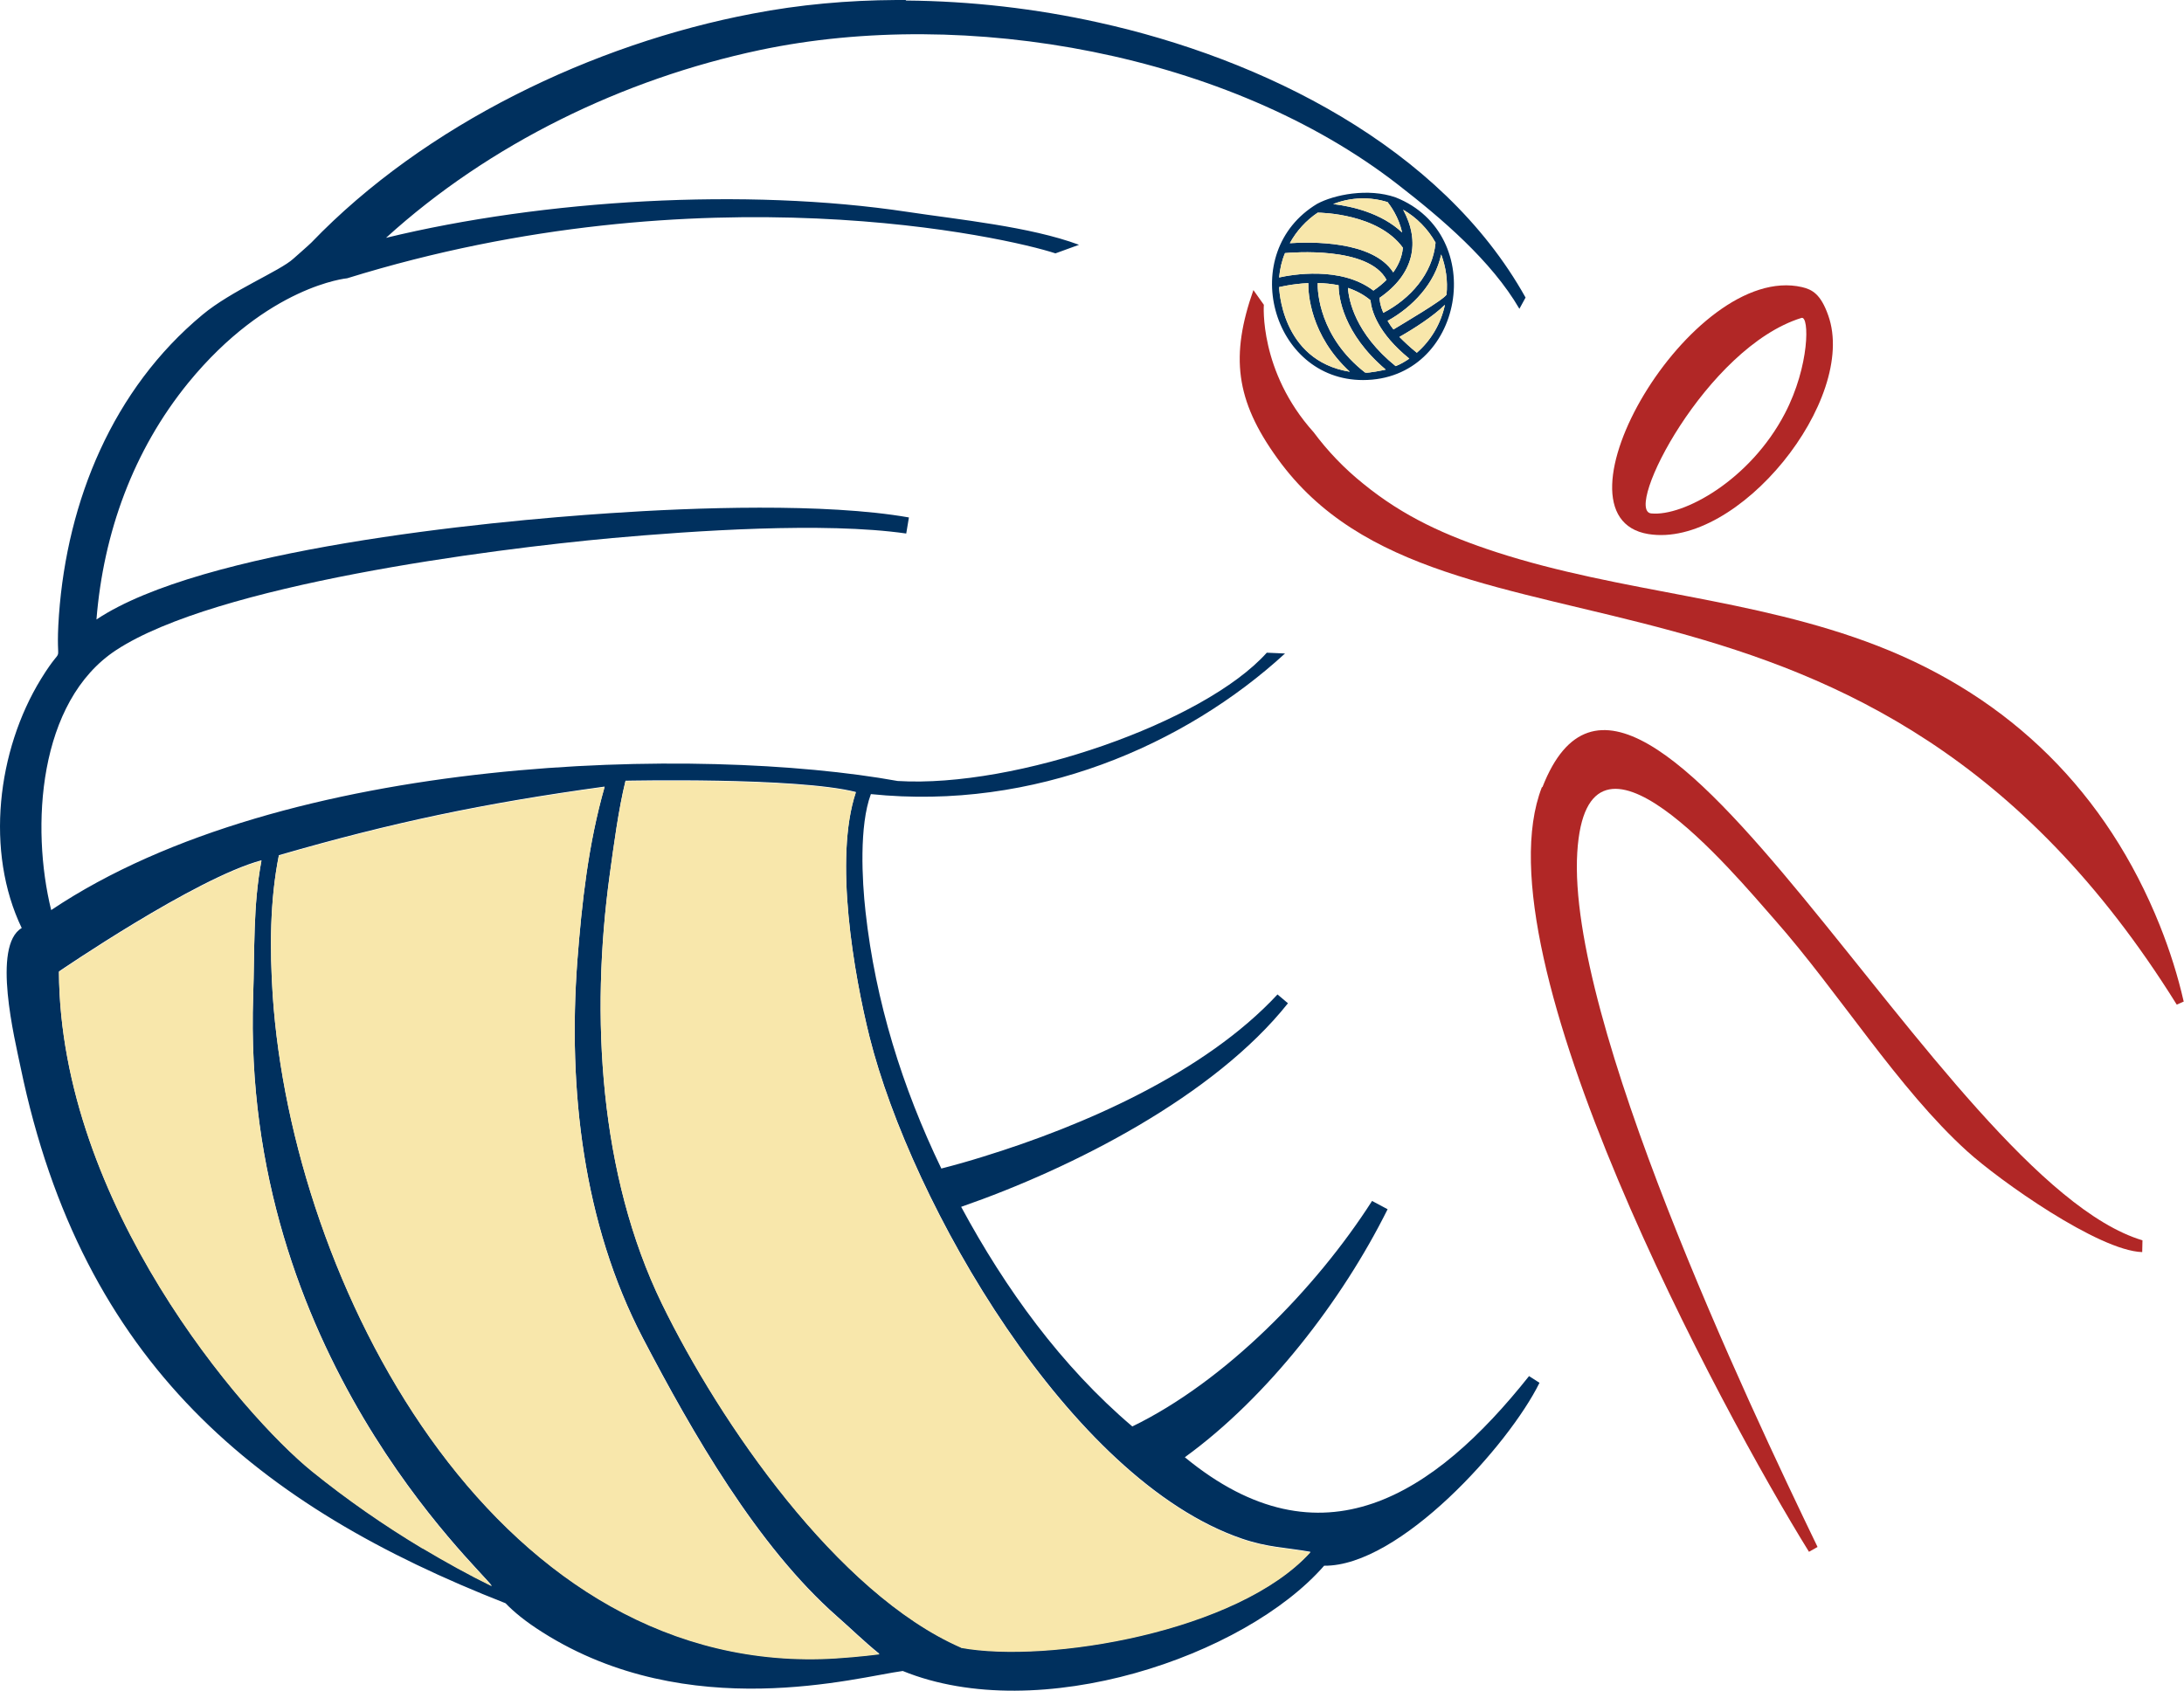 <?xml version="1.0" encoding="utf-8"?>
<!-- Generator: Adobe Illustrator 16.0.0, SVG Export Plug-In . SVG Version: 6.00 Build 0)  -->
<!DOCTYPE svg PUBLIC "-//W3C//DTD SVG 1.0//EN" "http://www.w3.org/TR/2001/REC-SVG-20010904/DTD/svg10.dtd">
<svg version="1.0" id="Layer_1" xmlns="http://www.w3.org/2000/svg" xmlns:xlink="http://www.w3.org/1999/xlink" x="0px" y="0px"
	 width="587.016px" height="454.501px" viewBox="0 0 587.016 454.501" enable-background="new 0 0 587.016 454.501"
	 xml:space="preserve">
<g>
	<path fill="#00305E" d="M243.436,0h-2.521c-13.031,0.072-25.991,1.224-38.663,3.672c-42.84,8.136-88.056,29.808-118.583,61.56
		c-0.72,0.72-4.824,4.32-4.824,4.32c-3.6,3.312-16.632,8.568-24.407,15.048c-24.12,20.016-36.359,49.967-38.592,80.711
		c-1.152,16.344,2.088,5.976-4.824,17.208c-11.808,19.224-15.048,46.438-5.184,66.959c-8.064,4.752-1.872,29.88-0.288,37.512
		c16.56,79.774,64.008,118.007,130.318,143.999c2.305,2.375,5.328,4.896,10.008,7.849c39.24,24.84,84.743,11.95,96.768,10.366
		c36.647,14.904,91.942-3.887,113.255-28.295c20.304,0.215,49.679-32.473,57.887-49.176l-2.808-1.801
		c-25.416,31.969-55.801,52.057-92.521,21.815l0,0c22.248-16.127,42.336-42.19,54.504-66.672l-4.176-2.229
		c-15.12,23.614-39.528,48.526-64.439,60.623c-19.08-16.201-34.127-37.009-46.008-59.039c30.096-10.441,68.039-29.81,87.839-54.722
		l-2.808-2.375c-19.512,21.023-52.056,35.279-79.199,43.632c-3.672,1.151-7.488,2.231-11.16,3.168
		c-10.512-21.815-17.712-44.929-20.375-69.048c-0.937-8.424-1.729-23.111,1.439-31.607c43.991,4.536,84.455-13.176,111.311-37.799
		l-4.896-0.216c-16.776,18.72-67.463,36.432-99.215,34.488c-52.632-9.504-164.519-7.56-227.518,34.704
		c-5.472-22.176-3.6-56.088,17.496-69.912c26.855-17.568,100.295-27.072,133.271-30.096c21.815-1.944,56.951-4.392,79.055-1.224
		l0.72-4.32c-22.535-3.96-58.031-2.664-80.278-1.152c-33.768,2.232-109.799,9.72-138.095,28.583
		c1.872-23.256,9.863-45.432,24.695-63.647c21.384-26.136,42.695-28.08,42.695-28.08c95.688-29.664,177.551-10.944,190.366-6.696
		l6.336-2.304c-13.176-4.896-32.327-6.768-46.151-8.856c-43.415-6.552-97.703-3.312-140.11,6.984
		c27.792-25.272,63.719-42.696,100.438-50.472C259.707,1.728,330.338,14.4,375.626,49.536c11.808,9.144,25.271,20.591,32.759,33.479
		l1.656-3.024c-22.68-40.68-70.991-64.295-114.767-73.943c-16.849-3.744-34.344-5.76-51.769-5.904l0,0L243.436,0z M380.81,94.823
		c-1.872-1.512-3.384-2.952-4.68-4.248c3.815-2.16,9-5.472,12.239-8.64C387.29,87.047,384.554,91.583,380.81,94.823L380.81,94.823z
		 M385.85,65.231c-0.792,8.424-6.84,15.12-14.04,18.864c-0.792-1.8-1.008-3.24-1.008-4.032c9.288-6.408,11.017-15.048,6.336-23.688
		C380.737,58.463,383.762,61.487,385.85,65.231L385.85,65.231z M375.122,98.423c-10.872-8.784-12.601-17.712-12.816-21.023
		c2.16,0.72,4.248,1.8,6.048,3.312c0.288,2.88,2.018,8.856,10.44,15.696C377.642,97.199,376.418,97.919,375.122,98.423
		L375.122,98.423z M343.802,77.183c0.072,0,3.386-0.864,7.85-1.08c-0.072,2.664,0.504,14.04,11.158,23.832
		c-18.72-3.024-19.008-22.968-19.008-22.824l0,0V77.183z M345.386,68.039c1.729-0.144,22.464-1.944,27.288,7.2
		c-1.008,1.008-2.16,1.944-3.527,2.88c-8.713-6.696-22.177-4.248-25.345-3.528C344.02,72.287,344.522,70.055,345.386,68.039
		L345.386,68.039z M387.361,68.399c1.296,3.456,1.8,7.128,1.439,10.8c-0.72,1.368-12.023,7.992-14.256,9.36
		c-0.648-0.792-1.152-1.584-1.584-2.304C379.729,82.511,385.706,76.175,387.361,68.399L387.361,68.399z M366.914,100.151
		c-12.313-9.576-12.816-21.816-12.744-24.048c1.8,0,3.744,0.216,5.616,0.576c0,3.096,1.151,12.888,12.672,22.68
		c-0.576,0.144-4.824,1.008-5.472,0.792l0,0H366.914z M354.098,57.167c1.08,0,16.345,0.288,22.969,9.432
		c-0.217,2.448-1.151,4.608-2.593,6.624c-5.544-8.64-22.464-8.208-27.792-7.848c1.802-3.312,4.394-6.12,7.488-8.208l0,0H354.098z
		 M373.034,54.432c0.575,0.72,2.951,3.888,3.814,8.063c-5.544-5.256-13.606-7.056-18.504-7.632
		c4.682-1.872,9.938-2.016,14.688-0.504l0,0L373.034,54.432L373.034,54.432z M258.267,442.794
		c-33.264-14.544-64.799-60.479-80.351-92.375c-16.848-34.632-19.224-77.472-14.04-115.271c1.08-7.849,2.376-17.712,4.248-25.272
		c0,0,46.008-1.008,61.919,3.024c-5.976,17.855-0.504,49.031,3.672,65.807c11.232,44.783,53.712,119.089,100.151,134.929
		c6.983,2.375,11.52,2.303,18.358,3.526c-19.438,21.455-70.631,29.951-93.887,25.703l0,0L258.267,442.794z M113.549,416.156
		c-10.44-6.264-20.376-13.176-29.808-20.809c-18.432-14.976-67.607-71.783-67.896-134.206c0,0,36.72-25.128,54.432-29.88
		c-2.304,12.24-1.8,24.048-2.232,36.432c-3.312,95.832,60.911,153.791,64.151,158.615c-6.336-3.098-12.527-6.553-18.575-10.152l0,0
		H113.549L113.549,416.156z M162.508,211.462c-4.392,15.408-6.12,31.032-7.344,46.944c-2.52,34.199,1.512,70.414,17.64,101.303
		c13.248,25.345,30.744,55.943,52.199,74.808c3.456,3.022,7.272,6.768,11.376,10.08c-3.96,0.504-10.512,1.151-15.695,1.295
		c-88.847,2.305-142.198-101.23-147.383-178.413c-0.792-12.384-0.792-25.344,1.656-37.583c30.096-8.712,54.863-13.968,87.479-18.432
		L162.508,211.462L162.508,211.462z M366.338,102.167c27.145,0,33.983-39.096,8.784-49.104c-7.416-2.592-16.562-0.72-21.096,1.728
		C332.354,67.823,341.714,102.167,366.338,102.167L366.338,102.167z"/>
	<path fill="#F8E7AB" d="M258.267,442.939c-33.264-14.543-64.799-60.479-80.351-92.375c-16.848-34.631-19.224-77.471-14.04-115.271
		c1.08-7.848,2.376-17.711,4.248-25.271c0,0,46.008-1.008,61.919,3.024c-5.976,17.856-0.504,49.032,3.672,65.807
		c11.232,44.783,53.712,119.086,100.151,134.926c6.983,2.377,11.52,2.305,18.358,3.529c-19.438,21.455-70.631,29.951-93.887,25.703
		l0,0L258.267,442.939z M113.549,416.3c-10.44-6.267-20.376-13.177-29.808-20.81c-18.432-14.977-67.607-71.783-67.896-134.207
		c0,0,36.72-25.127,54.432-29.879c-2.304,12.24-1.8,24.047-2.232,36.433c-3.312,95.829,60.911,153.788,64.151,158.612
		c-6.336-3.096-12.527-6.551-18.575-10.149l0,0H113.549L113.549,416.3z M162.508,211.605c-4.392,15.408-6.12,31.032-7.344,46.944
		c-2.52,34.199,1.512,70.415,17.64,101.302c13.248,25.344,30.744,55.945,52.199,74.809c3.456,3.023,7.272,6.769,11.376,10.08
		c-3.96,0.504-10.512,1.15-15.695,1.295C131.837,448.34,78.486,344.805,73.301,267.621c-0.792-12.383-0.792-25.344,1.656-37.583
		c30.096-8.712,54.863-13.968,87.479-18.432L162.508,211.605L162.508,211.605z M380.81,94.823c-1.872-1.512-3.384-2.952-4.68-4.248
		c3.815-2.16,9-5.472,12.239-8.64C387.29,87.047,384.554,91.583,380.81,94.823L380.81,94.823z M385.85,65.231
		c-0.792,8.424-6.84,15.12-14.04,18.864c-0.792-1.8-1.008-3.24-1.008-4.032c9.288-6.408,11.017-15.048,6.336-23.688
		C380.737,58.463,383.762,61.487,385.85,65.231L385.85,65.231z M375.122,98.423c-10.872-8.784-12.601-17.712-12.816-21.023
		c2.16,0.72,4.248,1.8,6.048,3.312c0.288,2.88,2.018,8.856,10.44,15.696C377.642,97.199,376.418,97.919,375.122,98.423
		L375.122,98.423z M343.802,77.183c0.072,0,3.386-0.864,7.85-1.08c-0.072,2.664,0.504,14.04,11.158,23.832
		c-18.72-3.024-19.008-22.968-19.008-22.824l0,0V77.183z M345.386,68.039c1.729-0.144,22.464-1.944,27.288,7.2
		c-1.008,1.008-2.16,1.944-3.527,2.88c-8.713-6.696-22.177-4.248-25.345-3.528C344.02,72.287,344.522,70.055,345.386,68.039
		L345.386,68.039z M387.361,68.399c1.296,3.456,1.8,7.128,1.439,10.8c-0.72,1.368-12.023,7.992-14.256,9.36
		c-0.648-0.792-1.152-1.584-1.584-2.304C379.729,82.511,385.706,76.175,387.361,68.399L387.361,68.399z M366.914,100.151
		c-12.313-9.576-12.816-21.816-12.744-24.048c1.8,0,3.744,0.216,5.616,0.576c0,3.096,1.151,12.888,12.672,22.68
		c-0.576,0.144-4.824,1.008-5.472,0.792l0,0H366.914z M354.098,57.167c1.08,0,16.345,0.288,22.969,9.432
		c-0.217,2.448-1.151,4.608-2.593,6.624c-5.544-8.64-22.464-8.208-27.792-7.848c1.802-3.312,4.394-6.12,7.488-8.208l0,0H354.098z
		 M373.034,54.432c0.575,0.72,2.951,3.888,3.814,8.063c-5.544-5.256-13.606-7.056-18.504-7.632
		c4.682-1.872,9.938-2.016,14.688-0.504l0,0L373.034,54.432L373.034,54.432z"/>
	<path fill="#B12726" d="M414.434,211.605c-17.712,45.288,48.455,167.902,71.783,205.558l2.305-1.297
		c-18.648-38.592-67.319-141.692-64.585-186.692c2.594-42.191,41.832,5.327,53.063,18.071c17.28,19.584,33.192,45.433,51.696,62.207
		c8.712,7.92,35.352,26.783,47.087,27.146l0.071-3.168c-54-16.129-135.143-188.711-161.277-121.824l0,0H414.434L414.434,211.605z
		 M586.943,269.277L586.943,269.277c-1.584-6.984-3.744-13.752-6.408-20.447l0,0c-14.256-35.568-39.959-61.271-75.959-75.24
		c-33.479-12.959-68.615-14.184-102.527-25.199c-13.392-4.392-24.695-9.432-35.639-18.36c-5.112-4.104-9.576-8.784-13.32-13.824
		c-14.76-16.416-13.392-34.343-13.392-34.271l-2.809-3.96c-6.191,17.64-4.896,29.592,6.479,45.288
		c44.928,62.351,158.109,12.528,241.701,146.806l1.943-0.864L586.943,269.277z M443.017,143.566
		c24.192,3.96,56.376-36.216,48.385-58.751c-2.017-5.76-4.32-6.984-7.057-7.632C454.608,70.343,414.649,138.887,443.017,143.566
		L443.017,143.566z M484.2,85.463c2.16-0.648,2.231,12.888-4.464,25.704c-9.359,17.928-27.288,27.72-35.929,26.855
		C436.249,137.23,458.641,93.383,484.2,85.463L484.2,85.463z"/>
</g>
</svg>
